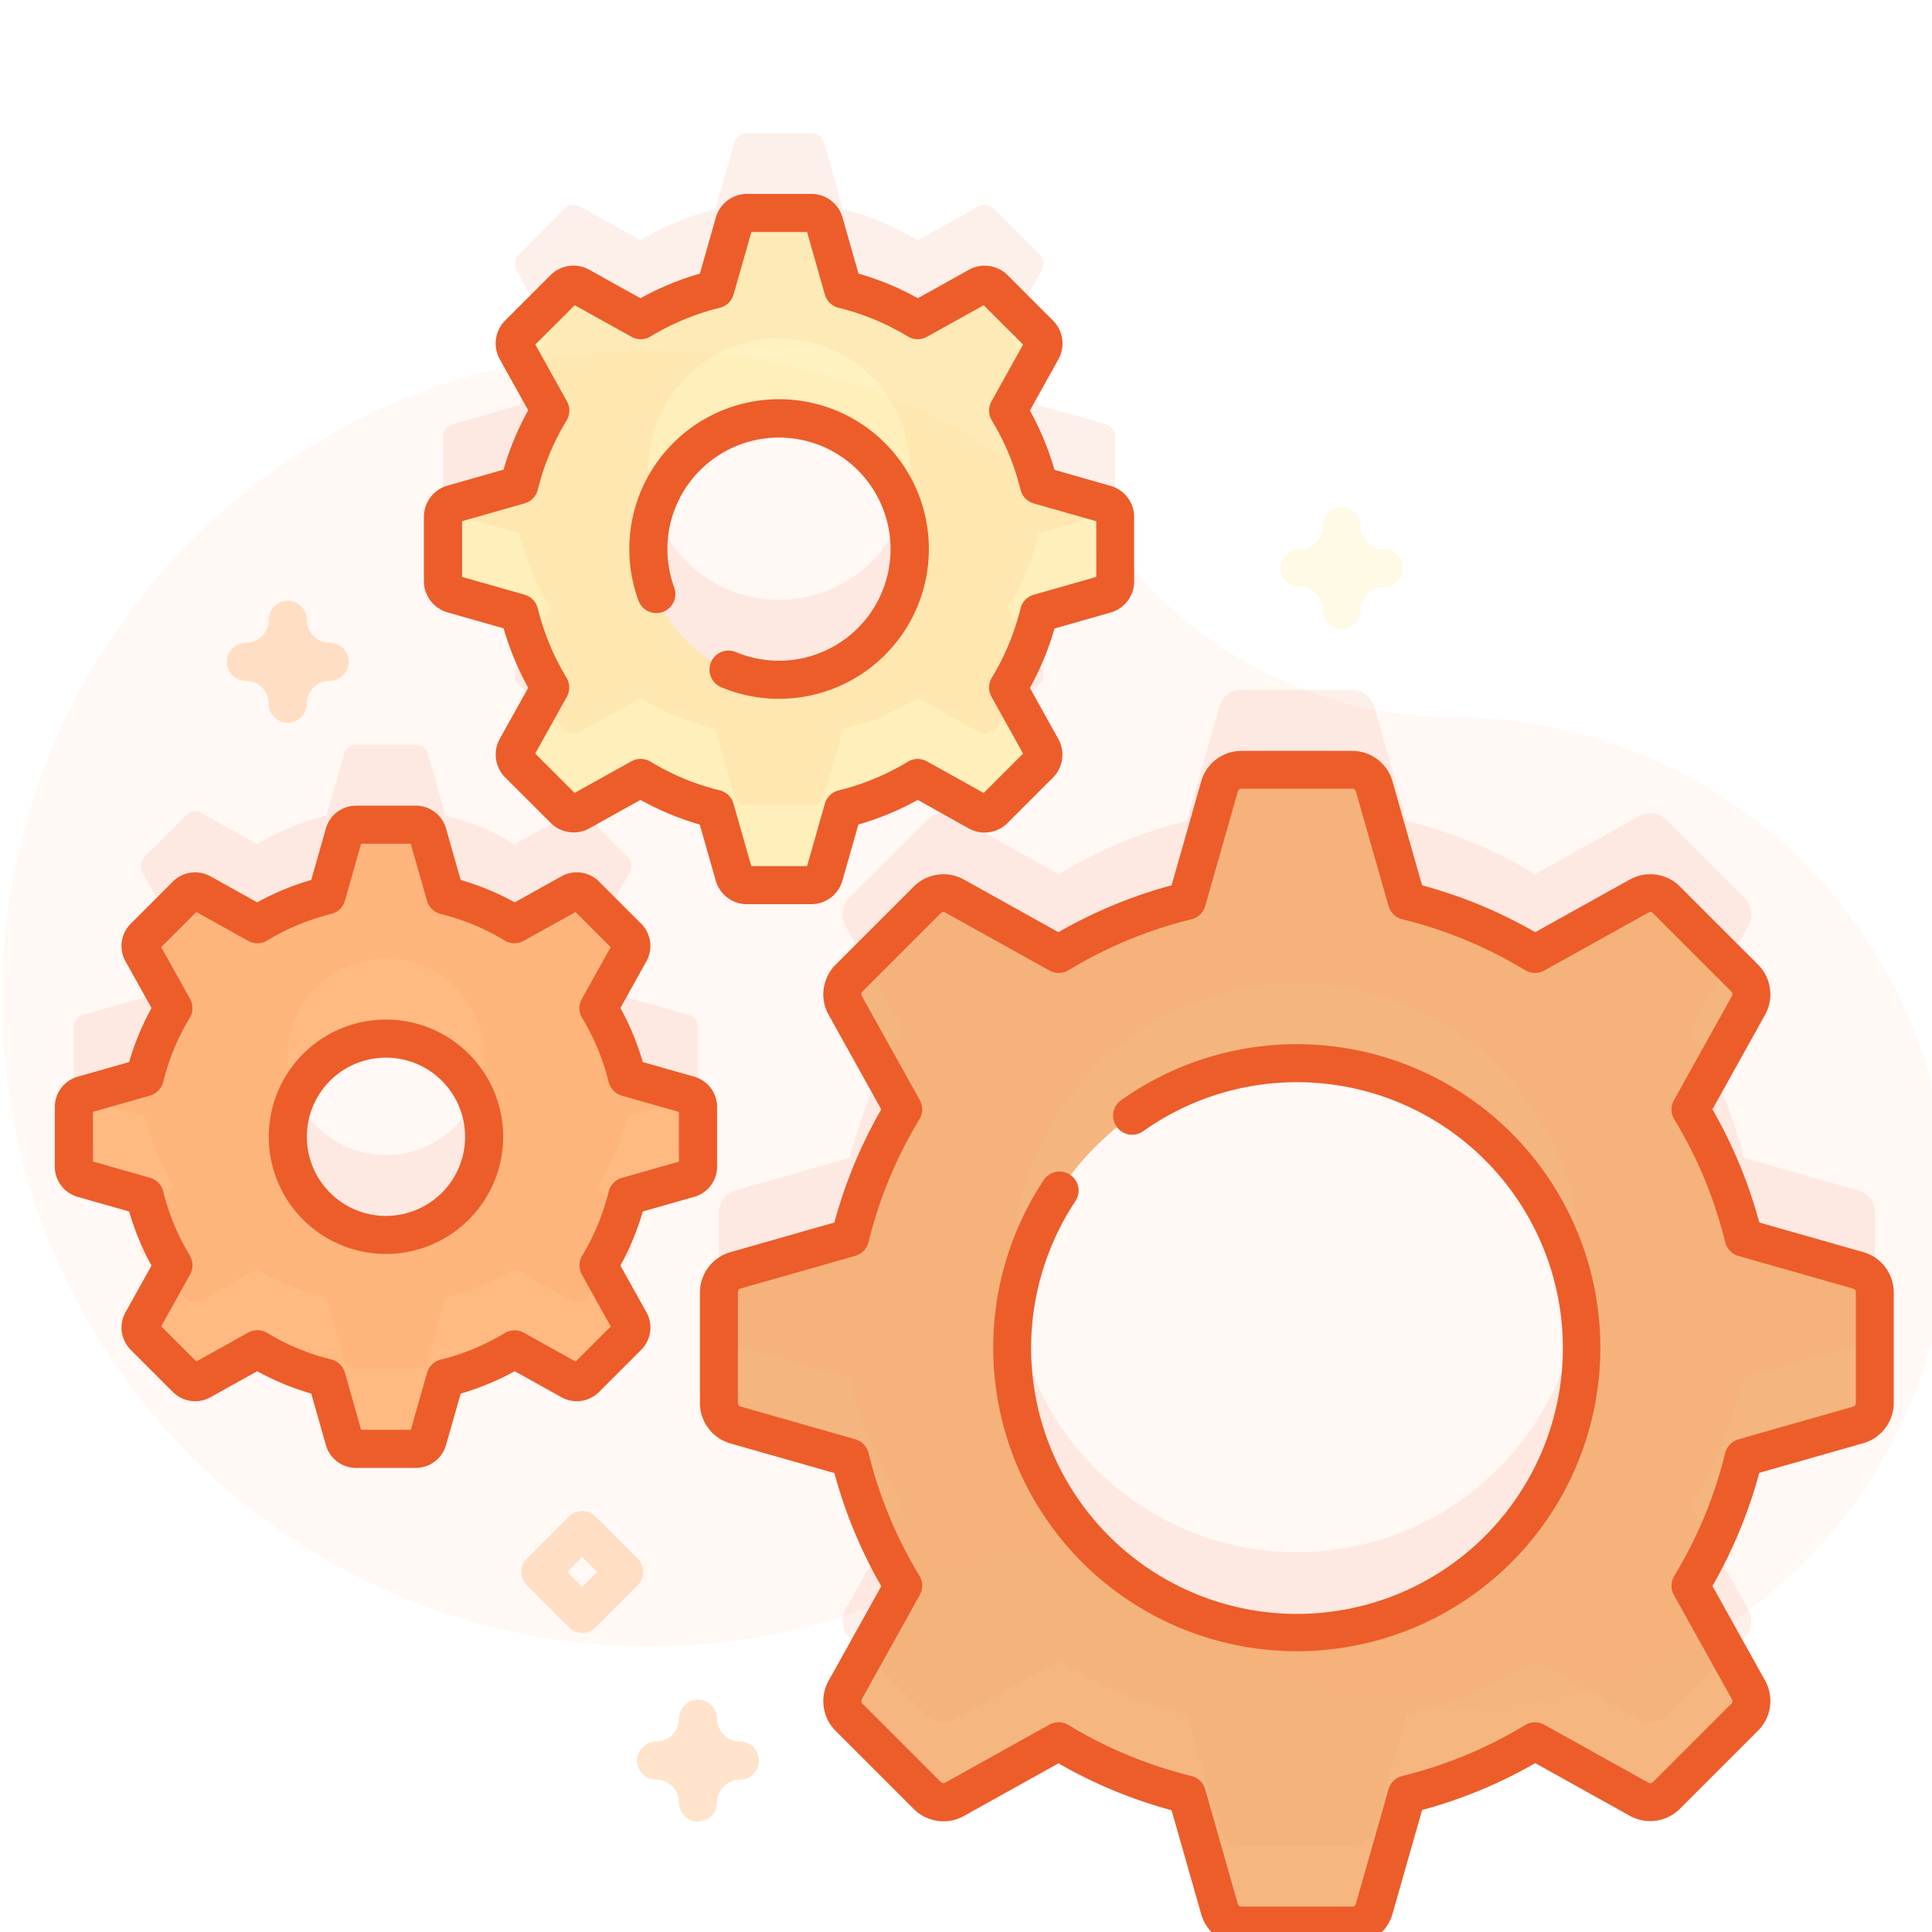 <?xml version="1.0" encoding="utf-8"?>

<!--
 * Copyright (c) 2020, WSO2 Inc. (http://www.wso2.org) All Rights Reserved.
 *
 * WSO2 Inc. licenses this file to you under the Apache License,
 * Version 2.0 (the "License"); you may not use this file except
 * in compliance with the License.
 * You may obtain a copy of the License at
 *
 *     http://www.apache.org/licenses/LICENSE-2.0
 *
 * Unless required by applicable law or agreed to in writing,
 * software distributed under the License is distributed on an
 * "AS IS" BASIS, WITHOUT WARRANTIES OR CONDITIONS OF ANY
 * KIND, either express or implied. See the License for the
 * specific language governing permissions and limitations
 * under the License.
-->

<svg xmlns:xlink="http://www.w3.org/1999/xlink" xmlns="http://www.w3.org/2000/svg" id="custom-app-illustration"
     class="icon" width="100" height="100" viewBox="0 0 92.778 80">
    <g id="custom-app-illustration" transform="translate(0 -17.999)">
        <path id="Path_239" class="path fill primary"
              d="M69.929,92.749h-.105a20.248,20.248,0,0,1-15.25-6.943,31.042,31.042,0,0,0-23.6-10.672,31.115,31.115,0,0,0,.141,62.229,30.979,30.979,0,0,0,13.442-3.047,10.377,10.377,0,0,1,10.778,1.126A23.792,23.792,0,1,0,69.929,92.749Z"
              transform="translate(0 -46.692)" fill="#ffbd9f" opacity="0.1"/>
        <path id="Path_240" class="path fill primary"
              d="M243.586,188.317l-5.508-1.569a21.95,21.95,0,0,0-2.551-6.155l2.787-5.006a1.093,1.093,0,0,0-.182-1.3l-3.765-3.765a1.093,1.093,0,0,0-1.3-.182l-5.006,2.787a21.951,21.951,0,0,0-6.155-2.551l-1.569-5.508a1.091,1.091,0,0,0-1.05-.793h-5.324a1.091,1.091,0,0,0-1.05.793l-1.569,5.508a21.951,21.951,0,0,0-6.155,2.551l-5.006-2.787a1.093,1.093,0,0,0-1.3.182l-3.765,3.765a1.093,1.093,0,0,0-.182,1.3l2.787,5.006a21.95,21.95,0,0,0-2.551,6.155l-5.508,1.569a1.091,1.091,0,0,0-.793,1.05v5.324a1.091,1.091,0,0,0,.793,1.05l5.508,1.569a21.95,21.95,0,0,0,2.551,6.155l-2.787,5.006a1.093,1.093,0,0,0,.182,1.3l3.765,3.765a1.093,1.093,0,0,0,1.3.182l5.006-2.787a21.949,21.949,0,0,0,6.155,2.551l1.569,5.508a1.091,1.091,0,0,0,1.05.793h5.324a1.091,1.091,0,0,0,1.05-.793l1.569-5.508a21.951,21.951,0,0,0,6.155-2.551l5.006,2.787a1.093,1.093,0,0,0,1.3-.182l3.765-3.765a1.093,1.093,0,0,0,.182-1.3l-2.787-5.006a21.95,21.95,0,0,0,2.551-6.155l5.508-1.569a1.091,1.091,0,0,0,.793-1.05v-5.324A1.091,1.091,0,0,0,243.586,188.317Zm-26.963,17.375a13.663,13.663,0,1,1,13.663-13.663A13.664,13.664,0,0,1,216.623,205.692Z"
              transform="translate(-154.348 -119.54)" fill="#ec5d2a" opacity="0.1"/>
        <path id="Path_241" class="path fill primary"
              d="M48.953,191.708l-2.974-.847a11.854,11.854,0,0,0-1.377-3.323l1.5-2.7a.59.59,0,0,0-.1-.7L43.975,182.1a.59.59,0,0,0-.7-.1l-2.7,1.5a11.854,11.854,0,0,0-3.323-1.377l-.847-2.974a.589.589,0,0,0-.567-.428H32.956a.59.59,0,0,0-.567.428l-.847,2.974a11.854,11.854,0,0,0-3.323,1.377l-2.7-1.5a.59.59,0,0,0-.7.1l-2.033,2.033a.59.59,0,0,0-.1.7l1.5,2.7a11.854,11.854,0,0,0-1.377,3.323l-2.974.847a.589.589,0,0,0-.428.567v2.875a.589.589,0,0,0,.428.567l2.974.847a11.854,11.854,0,0,0,1.377,3.323l-1.5,2.7a.591.591,0,0,0,.1.7l2.033,2.033a.59.59,0,0,0,.7.1l2.7-1.5a11.853,11.853,0,0,0,3.323,1.377l.847,2.974a.589.589,0,0,0,.567.428h2.875a.59.59,0,0,0,.567-.428l.847-2.974a11.853,11.853,0,0,0,3.323-1.377l2.7,1.5a.59.59,0,0,0,.7-.1l2.033-2.033a.59.59,0,0,0,.1-.7l-1.5-2.7a11.852,11.852,0,0,0,1.377-3.323l2.974-.847a.589.589,0,0,0,.428-.567v-2.875a.589.589,0,0,0-.428-.567Zm-14.56,6.719a4.714,4.714,0,1,1,4.714-4.714A4.714,4.714,0,0,1,34.394,198.427Z"
              transform="translate(-15.859 -131.35)" fill="#ec5d2a" opacity="0.1"/>
        <path id="Path_242" class="path fill primary"
              d="M148.223,31.98l-3.2-.912a12.765,12.765,0,0,0-1.483-3.579l1.621-2.911a.636.636,0,0,0-.106-.757l-2.189-2.189a.636.636,0,0,0-.757-.106l-2.911,1.621a12.764,12.764,0,0,0-3.579-1.483l-.912-3.2a.635.635,0,0,0-.611-.461H131a.635.635,0,0,0-.611.461l-.912,3.2a12.764,12.764,0,0,0-3.579,1.483l-2.911-1.621a.636.636,0,0,0-.757.106l-2.189,2.189a.636.636,0,0,0-.106.757l1.621,2.911a12.764,12.764,0,0,0-1.483,3.579l-3.2.912a.635.635,0,0,0-.461.611v3.1a.635.635,0,0,0,.461.611l3.2.912a12.764,12.764,0,0,0,1.483,3.579L119.931,43.7a.636.636,0,0,0,.106.757l2.189,2.189a.636.636,0,0,0,.757.106l2.911-1.621a12.758,12.758,0,0,0,3.579,1.483l.912,3.2a.635.635,0,0,0,.611.461h3.1a.635.635,0,0,0,.611-.461l.912-3.2a12.764,12.764,0,0,0,3.579-1.483l2.911,1.621a.636.636,0,0,0,.757-.106l2.189-2.189a.636.636,0,0,0,.106-.757l-1.621-2.911a12.763,12.763,0,0,0,1.483-3.579l3.2-.912a.635.635,0,0,0,.461-.611v-3.1A.635.635,0,0,0,148.223,31.98Zm-15.679,8.437a6.278,6.278,0,1,1,6.278-6.278A6.279,6.279,0,0,1,132.544,40.417Z"
              transform="translate(-95.129)" fill="#ec5d2a" opacity="0.101"/>
        <path id="Path_243" class="path fill primary"
              d="M243.586,209.317l-5.508-1.569a21.95,21.95,0,0,0-2.551-6.155l2.787-5.006a1.093,1.093,0,0,0-.182-1.3l-3.765-3.765a1.093,1.093,0,0,0-1.3-.182l-5.006,2.787a21.951,21.951,0,0,0-6.155-2.551l-1.569-5.508a1.091,1.091,0,0,0-1.05-.793h-5.324a1.092,1.092,0,0,0-1.05.793l-1.569,5.508a21.951,21.951,0,0,0-6.155,2.551l-5.006-2.787a1.093,1.093,0,0,0-1.3.182l-3.765,3.765a1.093,1.093,0,0,0-.182,1.3l2.787,5.006a21.948,21.948,0,0,0-2.551,6.155l-5.508,1.569a1.091,1.091,0,0,0-.793,1.05v5.324a1.091,1.091,0,0,0,.793,1.05l5.508,1.569a21.95,21.95,0,0,0,2.551,6.155l-2.787,5.006a1.093,1.093,0,0,0,.182,1.3l3.765,3.765a1.093,1.093,0,0,0,1.3.182l5.006-2.787a21.949,21.949,0,0,0,6.155,2.551l1.569,5.508a1.091,1.091,0,0,0,1.05.793h5.324a1.091,1.091,0,0,0,1.05-.793l1.569-5.508a21.951,21.951,0,0,0,6.155-2.551l5.006,2.787a1.093,1.093,0,0,0,1.3-.182l3.765-3.765a1.093,1.093,0,0,0,.182-1.3l-2.787-5.006a21.95,21.95,0,0,0,2.551-6.155l5.508-1.569a1.091,1.091,0,0,0,.793-1.05v-5.324A1.091,1.091,0,0,0,243.586,209.317Zm-26.963,17.375a13.663,13.663,0,1,1,13.663-13.663A13.664,13.664,0,0,1,216.623,226.692Z"
              transform="translate(-154.348 -136.701)" fill="#f2a461"  opacity="0.8"/>
        <path id="Path_244" class="path fill primary"
              d="M48.953,212.708l-2.974-.847a11.854,11.854,0,0,0-1.377-3.323l1.5-2.7a.59.59,0,0,0-.1-.7L43.975,203.1a.59.59,0,0,0-.7-.1l-2.7,1.5a11.854,11.854,0,0,0-3.323-1.377l-.847-2.974a.589.589,0,0,0-.567-.428H32.956a.59.59,0,0,0-.567.428l-.847,2.974a11.854,11.854,0,0,0-3.323,1.377l-2.7-1.5a.59.59,0,0,0-.7.1l-2.033,2.033a.59.59,0,0,0-.1.7l1.5,2.7a11.854,11.854,0,0,0-1.377,3.323l-2.974.847a.589.589,0,0,0-.428.567v2.875a.589.589,0,0,0,.428.567l2.974.847a11.854,11.854,0,0,0,1.377,3.323l-1.5,2.7a.591.591,0,0,0,.1.7l2.033,2.033a.59.59,0,0,0,.7.1l2.7-1.5a11.853,11.853,0,0,0,3.323,1.377l.847,2.974a.589.589,0,0,0,.567.428h2.875a.59.59,0,0,0,.567-.428l.847-2.974a11.853,11.853,0,0,0,3.323-1.377l2.7,1.5a.59.59,0,0,0,.7-.1l2.033-2.033a.59.59,0,0,0,.1-.7l-1.5-2.7a11.852,11.852,0,0,0,1.377-3.323l2.974-.847a.589.589,0,0,0,.428-.567v-2.875a.589.589,0,0,0-.428-.567Zm-14.56,6.719a4.714,4.714,0,1,1,4.714-4.714A4.714,4.714,0,0,1,34.394,219.427Z"
              transform="translate(-15.859 -148.512)" fill="#ffa052" opacity="0.7"/>
        <path id="Path_245" class="path fill primary"
              d="M148.223,52.98l-3.2-.912a12.765,12.765,0,0,0-1.483-3.579l1.621-2.911a.636.636,0,0,0-.106-.757l-2.189-2.189a.636.636,0,0,0-.757-.106l-2.911,1.621a12.764,12.764,0,0,0-3.579-1.483l-.912-3.2a.635.635,0,0,0-.611-.461H131a.635.635,0,0,0-.611.461l-.912,3.2a12.764,12.764,0,0,0-3.579,1.483l-2.911-1.621a.636.636,0,0,0-.757.106l-2.189,2.189a.636.636,0,0,0-.106.757l1.621,2.911a12.764,12.764,0,0,0-1.483,3.579l-3.2.912a.635.635,0,0,0-.461.611v3.1a.635.635,0,0,0,.461.611l3.2.912a12.764,12.764,0,0,0,1.483,3.579L119.931,64.7a.636.636,0,0,0,.106.757l2.189,2.189a.636.636,0,0,0,.757.106l2.911-1.621a12.759,12.759,0,0,0,3.579,1.483l.912,3.2a.635.635,0,0,0,.611.461h3.1a.635.635,0,0,0,.611-.461l.912-3.2a12.764,12.764,0,0,0,3.579-1.483l2.911,1.621a.636.636,0,0,0,.757-.106l2.189-2.189a.636.636,0,0,0,.106-.757l-1.621-2.911a12.763,12.763,0,0,0,1.483-3.579l3.2-.912a.635.635,0,0,0,.461-.611v-3.1a.635.635,0,0,0-.461-.611Zm-15.679,8.437a6.278,6.278,0,1,1,6.278-6.278A6.279,6.279,0,0,1,132.544,61.417Z"
              transform="translate(-95.129 -17.162)" fill="#ffe783" opacity="0.5"/>
        <g id="Group_53" transform="translate(2.633 20.923)">
            <path id="Path_246" class="path fill primary"
                  d="M215.2,237.613h-5.323a2.014,2.014,0,0,1-1.929-1.456l-1.425-5a22.835,22.835,0,0,1-5.433-2.251l-4.548,2.532a2.015,2.015,0,0,1-2.393-.334l-3.765-3.765a2.015,2.015,0,0,1-.335-2.392l2.533-4.549a22.828,22.828,0,0,1-2.251-5.433l-5-1.425a2.014,2.014,0,0,1-1.456-1.929v-5.324a2.014,2.014,0,0,1,1.456-1.929l5-1.425a22.836,22.836,0,0,1,2.251-5.433l-2.532-4.548a2.015,2.015,0,0,1,.334-2.393l3.765-3.765a2.015,2.015,0,0,1,2.392-.335l4.549,2.532a22.834,22.834,0,0,1,5.433-2.251l1.425-5a2.014,2.014,0,0,1,1.93-1.456H215.2a2.014,2.014,0,0,1,1.929,1.456l1.425,5a22.836,22.836,0,0,1,5.433,2.251l4.548-2.532a2.015,2.015,0,0,1,2.393.334l3.765,3.765a2.015,2.015,0,0,1,.335,2.392l-2.532,4.549a22.828,22.828,0,0,1,2.251,5.433l5,1.425h0a2.015,2.015,0,0,1,1.456,1.929V211.6a2.014,2.014,0,0,1-1.456,1.929l-5,1.425a22.843,22.843,0,0,1-2.251,5.433l2.532,4.548a2.015,2.015,0,0,1-.335,2.393l-3.765,3.765a2.015,2.015,0,0,1-2.392.335l-4.549-2.533a22.835,22.835,0,0,1-5.433,2.251l-1.425,5a2.015,2.015,0,0,1-1.929,1.456Zm-14.1-10.68a.912.912,0,0,1,.474.133,21.012,21.012,0,0,0,5.9,2.445.914.914,0,0,1,.661.637l1.569,5.508a.177.177,0,0,0,.171.129H215.2a.177.177,0,0,0,.172-.129l1.569-5.508a.914.914,0,0,1,.661-.637,21.011,21.011,0,0,0,5.9-2.445.914.914,0,0,1,.918-.017l5.006,2.787a.178.178,0,0,0,.212-.03l3.765-3.765a.179.179,0,0,0,.029-.213l-2.786-5.005a.914.914,0,0,1,.017-.918,21.014,21.014,0,0,0,2.445-5.9.914.914,0,0,1,.637-.661l5.509-1.569a.177.177,0,0,0,.129-.171v-5.324a.177.177,0,0,0-.129-.172l-5.508-1.569a.914.914,0,0,1-.637-.661,21.019,21.019,0,0,0-2.445-5.9.914.914,0,0,1-.017-.918l2.787-5.006a.178.178,0,0,0-.03-.212l-3.765-3.765a.179.179,0,0,0-.213-.029l-5.005,2.786a.913.913,0,0,1-.918-.017,21.023,21.023,0,0,0-5.9-2.445.914.914,0,0,1-.661-.637l-1.569-5.508a.177.177,0,0,0-.172-.129h-5.323a.176.176,0,0,0-.171.129l-1.569,5.508a.914.914,0,0,1-.661.637,21.013,21.013,0,0,0-5.9,2.445.913.913,0,0,1-.918.017l-5.006-2.787a.178.178,0,0,0-.212.03l-3.765,3.765a.179.179,0,0,0-.029.213l2.786,5a.914.914,0,0,1-.017.918,21.01,21.01,0,0,0-2.445,5.9.914.914,0,0,1-.637.661l-5.508,1.569a.177.177,0,0,0-.129.172V211.6a.176.176,0,0,0,.129.171l5.508,1.569a.914.914,0,0,1,.637.661,21.014,21.014,0,0,0,2.445,5.9.914.914,0,0,1,.017.918l-2.787,5.006a.178.178,0,0,0,.03.212l3.765,3.765a.178.178,0,0,0,.213.029l5.005-2.787a.912.912,0,0,1,.444-.115Zm11.435-3.413a14.575,14.575,0,0,1-12.152-22.625.914.914,0,1,1,1.523,1.011,12.767,12.767,0,1,0,3.267-3.367.914.914,0,1,1-1.057-1.491,14.576,14.576,0,1,1,8.419,26.473Z"
                  transform="translate(-152.895 -153.539)" fill="#ec5d2a"/>
            <path id="Path_247" class="path fill primary"
                  d="M31.744,226.525H28.869a1.51,1.51,0,0,1-1.446-1.092l-.705-2.476a12.76,12.76,0,0,1-2.595-1.075l-2.25,1.253a1.511,1.511,0,0,1-1.794-.251l-2.033-2.033a1.51,1.51,0,0,1-.251-1.793l1.253-2.251a12.747,12.747,0,0,1-1.075-2.595l-2.476-.705a1.51,1.51,0,0,1-1.092-1.446v-2.875a1.51,1.51,0,0,1,1.092-1.446l2.476-.705a12.749,12.749,0,0,1,1.075-2.595l-1.253-2.25a1.51,1.51,0,0,1,.251-1.794l2.033-2.033a1.511,1.511,0,0,1,1.793-.251l2.251,1.253a12.747,12.747,0,0,1,2.595-1.075l.705-2.476a1.51,1.51,0,0,1,1.446-1.092h2.875a1.51,1.51,0,0,1,1.446,1.092l.705,2.476a12.758,12.758,0,0,1,2.595,1.075l2.25-1.253a1.511,1.511,0,0,1,1.794.25l2.033,2.033a1.51,1.51,0,0,1,.251,1.793l-1.253,2.251a12.747,12.747,0,0,1,1.075,2.595l2.476.705a1.51,1.51,0,0,1,1.092,1.446v2.875a1.51,1.51,0,0,1-1.092,1.446l-2.476.705a12.761,12.761,0,0,1-1.075,2.595l1.253,2.25a1.51,1.51,0,0,1-.251,1.794l-2.033,2.033a1.51,1.51,0,0,1-1.793.251l-2.251-1.253a12.754,12.754,0,0,1-2.595,1.075l-.705,2.476a1.51,1.51,0,0,1-1.446,1.092Zm-2.63-1.828H31.5l.78-2.739a.914.914,0,0,1,.661-.637,10.932,10.932,0,0,0,3.067-1.271.914.914,0,0,1,.918-.017l2.489,1.386,1.687-1.687-1.386-2.489a.914.914,0,0,1,.017-.918A10.931,10.931,0,0,0,41,213.257a.914.914,0,0,1,.637-.661l2.739-.78V209.43l-2.739-.78a.914.914,0,0,1-.637-.661,10.928,10.928,0,0,0-1.271-3.067.914.914,0,0,1-.017-.918l1.386-2.489-1.687-1.687-2.489,1.386a.914.914,0,0,1-.918-.017,10.926,10.926,0,0,0-3.067-1.271.914.914,0,0,1-.661-.637l-.78-2.739H29.114l-.78,2.739a.914.914,0,0,1-.661.637,10.926,10.926,0,0,0-3.067,1.271.914.914,0,0,1-.918.017L21.2,199.828l-1.687,1.687L20.9,204a.914.914,0,0,1-.017.918,10.932,10.932,0,0,0-1.271,3.067.914.914,0,0,1-.637.661l-2.739.78v2.385l2.739.78a.914.914,0,0,1,.637.661,10.927,10.927,0,0,0,1.271,3.067.914.914,0,0,1,.017.918l-1.386,2.489,1.687,1.687,2.489-1.386a.914.914,0,0,1,.918.017,10.931,10.931,0,0,0,3.067,1.271.914.914,0,0,1,.661.637Zm15.5-15.2h0Zm0,0h0Z"
                  transform="translate(-14.405 -165.346)" fill="#ec5d2a"/>
            <path id="Path_248" class="path fill primary"
                  d="M76.244,262.19a5.628,5.628,0,1,1,5.628-5.628A5.634,5.634,0,0,1,76.244,262.19Zm0-9.428a3.8,3.8,0,1,0,3.8,3.8A3.8,3.8,0,0,0,76.244,252.762Z"
                  transform="translate(-60.342 -211.285)" fill="#ec5d2a"/>
            <path id="Path_249" class="path fill primary"
                  d="M130.006,68.108h-3.1a1.555,1.555,0,0,1-1.49-1.125l-.77-2.7A13.654,13.654,0,0,1,121.8,63.1l-2.457,1.368a1.556,1.556,0,0,1-1.848-.258L115.3,62.018a1.555,1.555,0,0,1-.259-1.847l1.369-2.458a13.654,13.654,0,0,1-1.182-2.851l-2.7-.77A1.555,1.555,0,0,1,111.4,52.6v-3.1a1.555,1.555,0,0,1,1.125-1.49l2.7-.77a13.655,13.655,0,0,1,1.182-2.851l-1.368-2.457a1.556,1.556,0,0,1,.258-1.848l2.189-2.189a1.556,1.556,0,0,1,1.847-.259L121.8,39.01a13.654,13.654,0,0,1,2.851-1.182l.77-2.7A1.555,1.555,0,0,1,126.91,34h3.1a1.555,1.555,0,0,1,1.49,1.125l.77,2.7a13.654,13.654,0,0,1,2.851,1.182l2.457-1.368a1.556,1.556,0,0,1,1.848.258l2.189,2.189a1.555,1.555,0,0,1,.259,1.847L140.5,44.4a13.653,13.653,0,0,1,1.182,2.851l2.7.77a1.555,1.555,0,0,1,1.125,1.49v3.1a1.555,1.555,0,0,1-1.125,1.49l-2.7.77a13.655,13.655,0,0,1-1.182,2.851l1.368,2.457a1.556,1.556,0,0,1-.258,1.848l-2.189,2.189a1.556,1.556,0,0,1-1.847.259L135.116,63.1a13.654,13.654,0,0,1-2.851,1.182l-.77,2.7a1.555,1.555,0,0,1-1.49,1.125Zm-2.885-1.828H129.8l.854-3a.914.914,0,0,1,.661-.637,11.842,11.842,0,0,0,3.323-1.377.913.913,0,0,1,.918-.017l2.727,1.518,1.891-1.891-1.518-2.727a.914.914,0,0,1,.017-.918,11.84,11.84,0,0,0,1.377-3.323.914.914,0,0,1,.637-.661l3-.854V49.717l-3-.854a.914.914,0,0,1-.637-.661,11.842,11.842,0,0,0-1.377-3.323.914.914,0,0,1-.017-.918l1.518-2.727-1.891-1.891-2.727,1.518a.914.914,0,0,1-.918-.017,11.84,11.84,0,0,0-3.323-1.377.914.914,0,0,1-.661-.637l-.854-3h-2.675l-.854,3a.914.914,0,0,1-.661.637,11.843,11.843,0,0,0-3.323,1.377.914.914,0,0,1-.918.017l-2.727-1.518-1.891,1.891,1.518,2.727a.914.914,0,0,1-.017.918A11.839,11.839,0,0,0,116.87,48.2a.914.914,0,0,1-.637.661l-3,.854v2.675l3,.854a.914.914,0,0,1,.637.661,11.842,11.842,0,0,0,1.377,3.323.914.914,0,0,1,.017.918l-1.518,2.727,1.891,1.891,2.727-1.518a.913.913,0,0,1,.918.017,11.84,11.84,0,0,0,3.323,1.377.914.914,0,0,1,.661.637Zm1.337-8.034a7.147,7.147,0,0,1-2.783-.559A.914.914,0,0,1,126.382,56a5.358,5.358,0,1,0-2.965-3.108.914.914,0,1,1-1.717.627,7.193,7.193,0,1,1,6.758,4.725Z"
                  transform="translate(-93.676 -34)" fill="#ec5d2a"/>
        </g>
        <path id="Path_253" class="path fill primary"
              d="M139.895,385.908a.911.911,0,0,1-.646-.268l-2.01-2.01a.914.914,0,0,1,0-1.292l2.01-2.01a.914.914,0,0,1,1.293,0l2.01,2.01a.914.914,0,0,1,0,1.293l-2.01,2.01A.912.912,0,0,1,139.895,385.908Zm-.718-2.924.718.718.718-.718-.718-.718Z"
              transform="translate(-111.936 -295.887)" fill="#ffa052" opacity="0.3"/>
        <path id="Path_254" class="path fill primary"
              d="M339.433,122.162a.914.914,0,0,1-.914-.914,1.1,1.1,0,0,0-1.1-1.1.914.914,0,1,1,0-1.828,1.1,1.1,0,0,0,1.1-1.1.914.914,0,1,1,1.828,0,1.1,1.1,0,0,0,1.1,1.1.914.914,0,0,1,0,1.828,1.1,1.1,0,0,0-1.1,1.1A.914.914,0,0,1,339.433,122.162Z"
              transform="translate(-275.005 -80.345)" fill="#ffe783" opacity="0.2"/>
        <path id="Path_255" class="path fill primary"
              d="M170.336,435.495a.914.914,0,0,1-.914-.914,1.1,1.1,0,0,0-1.1-1.1.914.914,0,1,1,0-1.828,1.1,1.1,0,0,0,1.1-1.1.914.914,0,1,1,1.828,0,1.1,1.1,0,0,0,1.1,1.1.914.914,0,1,1,0,1.828,1.1,1.1,0,0,0-1.1,1.1A.914.914,0,0,1,170.336,435.495Z"
              transform="translate(-136.814 -336.411)" fill="#ffa052" opacity="0.3"/>
        <path id="Path_256" class="path fill primary"
              d="M62.54,146.8a.914.914,0,0,1-.914-.914,1.1,1.1,0,0,0-1.1-1.1.914.914,0,0,1,0-1.828,1.1,1.1,0,0,0,1.1-1.1.914.914,0,1,1,1.828,0,1.1,1.1,0,0,0,1.1,1.1.914.914,0,1,1,0,1.828,1.1,1.1,0,0,0-1.1,1.1A.914.914,0,0,1,62.54,146.8Z"
              transform="translate(-48.72 -100.483)" fill="#ffa052" opacity="0.3"/>
    </g>
</svg>
